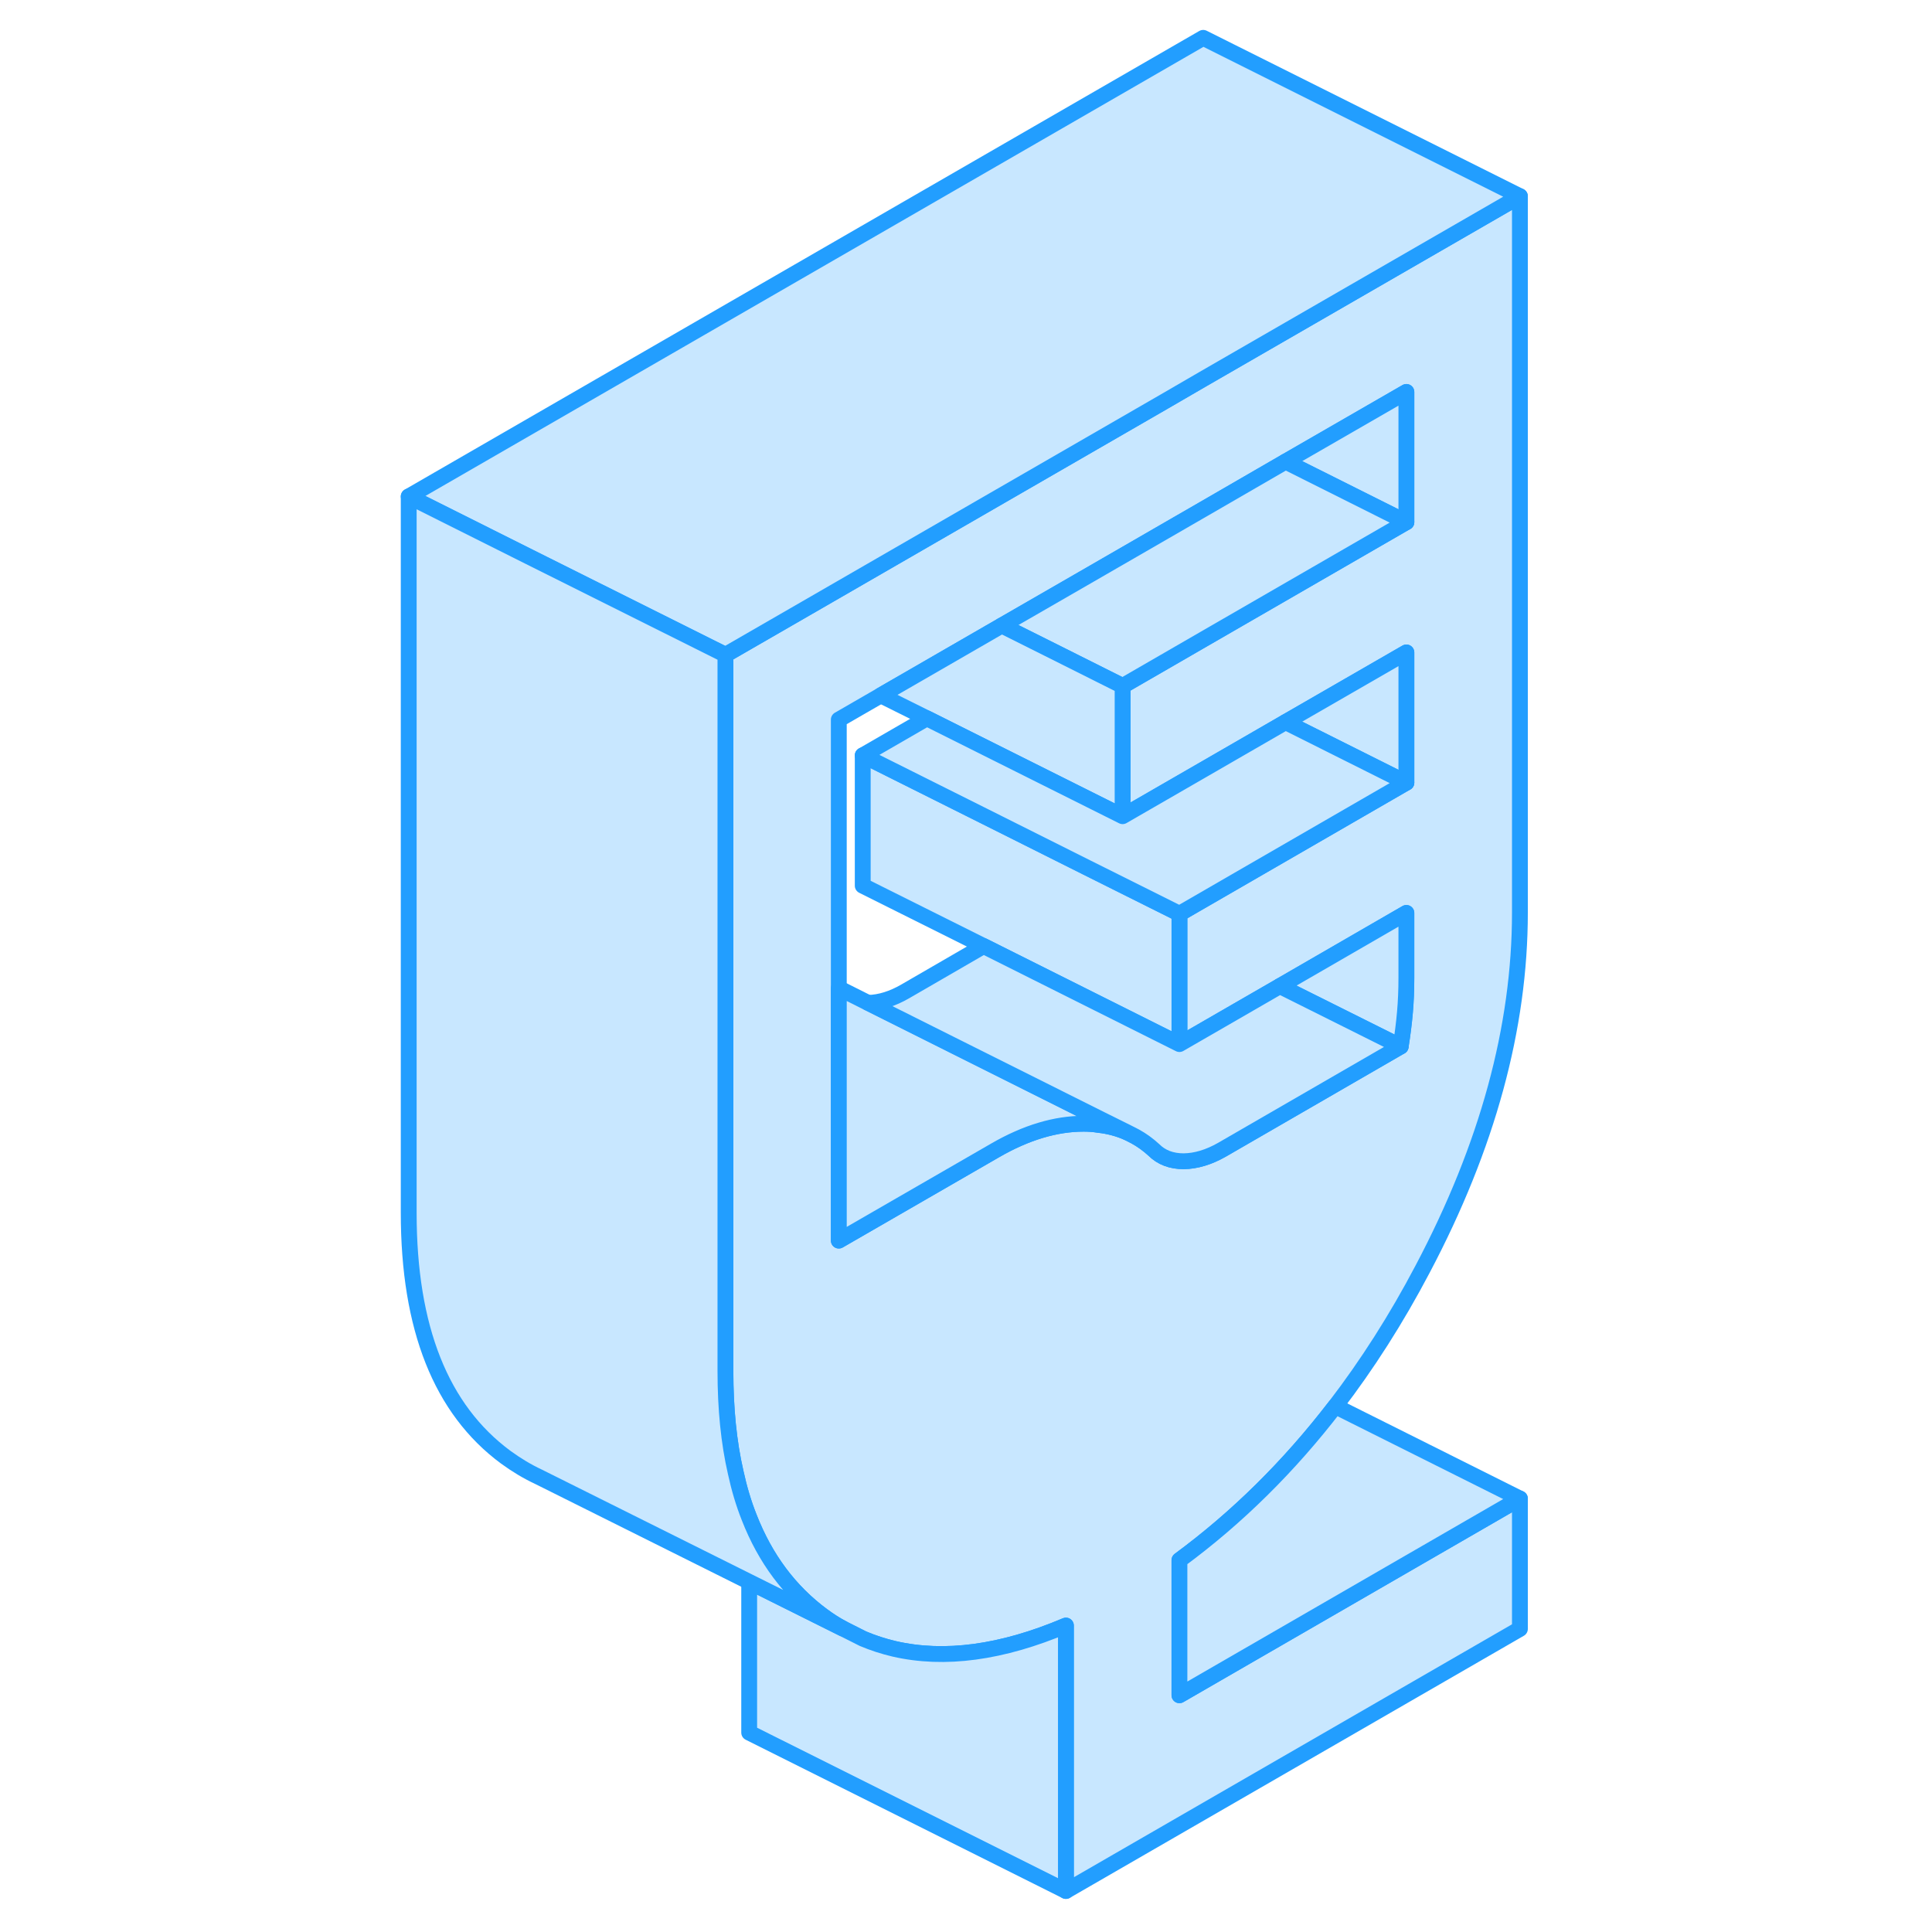 <svg width="48" height="48" viewBox="0 0 75 122" fill="#c8e7ff" xmlns="http://www.w3.org/2000/svg" stroke-width="1px" stroke-linecap="round" stroke-linejoin="round"><path d="M60.819 88.8C62.829 86.18 64.679 83.29 66.339 80.13C70.429 72.39 72.478 64.89 72.478 57.62V12.39L52.478 23.93L50.049 25.34L32.119 35.69L27.389 38.42L22.309 41.35V86.59C22.309 88.94 22.518 91.08 22.959 92.99C23.178 94 23.459 94.94 23.809 95.82C24.829 98.43 26.369 100.49 28.439 102.02C28.858 102.33 29.279 102.6 29.729 102.84L30.998 103.48C31.639 103.75 32.288 103.96 32.968 104.12C36.139 104.85 39.749 104.37 43.809 102.65V119.41L72.478 102.86V94.63L50.978 107.05V98.52C54.618 95.84 57.899 92.6 60.819 88.8ZM49.359 72.61C48.999 72.28 48.599 71.99 48.178 71.76L47.709 71.52C47.139 71.27 46.519 71.1 45.849 71.03C45.549 70.98 45.248 70.96 44.928 70.96C43.169 70.96 41.299 71.51 39.329 72.65L29.468 78.34V45.44L32.119 43.91L39.758 39.5L45.309 36.3L52.478 32.16L57.678 29.15L65.309 24.75V32.97L52.478 40.38L50.039 41.79L47.389 43.32V51.54L52.468 48.61L57.678 45.6L65.309 41.2V49.42L51.239 57.55L50.978 57.7V65.93L57.319 62.27L65.309 57.65V61.76C65.309 62.52 65.278 63.24 65.219 63.92C65.159 64.61 65.069 65.33 64.948 66.08L53.669 72.6C52.828 73.08 52.019 73.32 51.248 73.33C50.468 73.33 49.839 73.09 49.359 72.61Z" stroke="#229EFF" stroke-linejoin="round"/><path d="M65.308 57.649V61.759C65.308 62.519 65.278 63.239 65.218 63.919C65.158 64.609 65.068 65.329 64.948 66.079L57.318 62.269L65.308 57.649Z" stroke="#229EFF" stroke-linejoin="round"/><path d="M65.309 24.75V32.97L57.679 29.15L65.309 24.75Z" stroke="#229EFF" stroke-linejoin="round"/><path d="M65.309 32.969L52.479 40.379L50.039 41.789L47.389 43.319L42.659 40.949L39.759 39.499L45.309 36.299L52.479 32.159L57.679 29.149L65.309 32.969Z" stroke="#229EFF" stroke-linejoin="round"/><path d="M65.309 41.199V49.419L57.679 45.599L65.309 41.199Z" stroke="#229EFF" stroke-linejoin="round"/><path d="M50.978 57.699V65.929L48.819 64.849L38.609 59.739L30.979 55.929V47.699L38.619 51.519L45.129 54.779L50.978 57.699Z" stroke="#229EFF" stroke-linejoin="round"/><path d="M47.389 43.32V51.54L45.309 50.5L42.669 49.18L35.029 45.36L32.119 43.91L39.758 39.5L42.658 40.95L47.389 43.32Z" stroke="#229EFF" stroke-linejoin="round"/><path d="M65.309 49.42L51.239 57.55L50.978 57.7L45.129 54.78L38.619 51.52L30.979 47.7L35.029 45.36L42.669 49.18L45.309 50.5L47.389 51.54L52.468 48.61L57.678 45.6L65.309 49.42Z" stroke="#229EFF" stroke-linejoin="round"/><path d="M47.709 71.52C47.139 71.27 46.519 71.1 45.849 71.03C45.549 70.98 45.249 70.96 44.929 70.96C43.169 70.96 41.299 71.51 39.329 72.65L29.469 78.34V62.4L31.319 63.33H31.329L46.039 70.69L47.709 71.52Z" stroke="#229EFF" stroke-linejoin="round"/><path d="M64.948 66.08L53.669 72.6C52.828 73.08 52.019 73.32 51.248 73.33C50.468 73.33 49.839 73.09 49.359 72.61C48.999 72.28 48.599 71.99 48.178 71.76L47.709 71.52L46.039 70.69L31.329 63.33C32.079 63.31 32.858 63.07 33.669 62.6L38.609 59.74L48.819 64.85L50.978 65.93L57.319 62.27L64.948 66.08Z" stroke="#229EFF" stroke-linejoin="round"/><path d="M43.809 102.65V119.41L23.809 109.41V99.89L29.729 102.84L30.998 103.48C31.639 103.75 32.288 103.96 32.968 104.12C36.139 104.85 39.749 104.37 43.809 102.65Z" stroke="#229EFF" stroke-linejoin="round"/><path d="M72.478 12.39L52.478 23.93L50.049 25.34L32.119 35.69L27.389 38.42L22.309 41.35L9.938 35.17L2.309 31.35L52.478 2.39L72.478 12.39Z" stroke="#229EFF" stroke-linejoin="round"/><path d="M29.729 102.84L23.809 99.89L10.498 93.25C9.789 92.92 9.098 92.5 8.438 92.02C4.348 89 2.309 83.86 2.309 76.59V31.35L9.938 35.17L22.309 41.35V86.59C22.309 88.94 22.518 91.08 22.959 92.99C23.178 94 23.459 94.94 23.809 95.82C24.829 98.43 26.369 100.49 28.439 102.02C28.858 102.33 29.279 102.6 29.729 102.84Z" stroke="#229EFF" stroke-linejoin="round"/><path d="M72.478 94.63L50.978 107.05V98.52C54.618 95.84 57.899 92.6 60.819 88.8L72.478 94.63Z" stroke="#229EFF" stroke-linejoin="round"/></svg>
